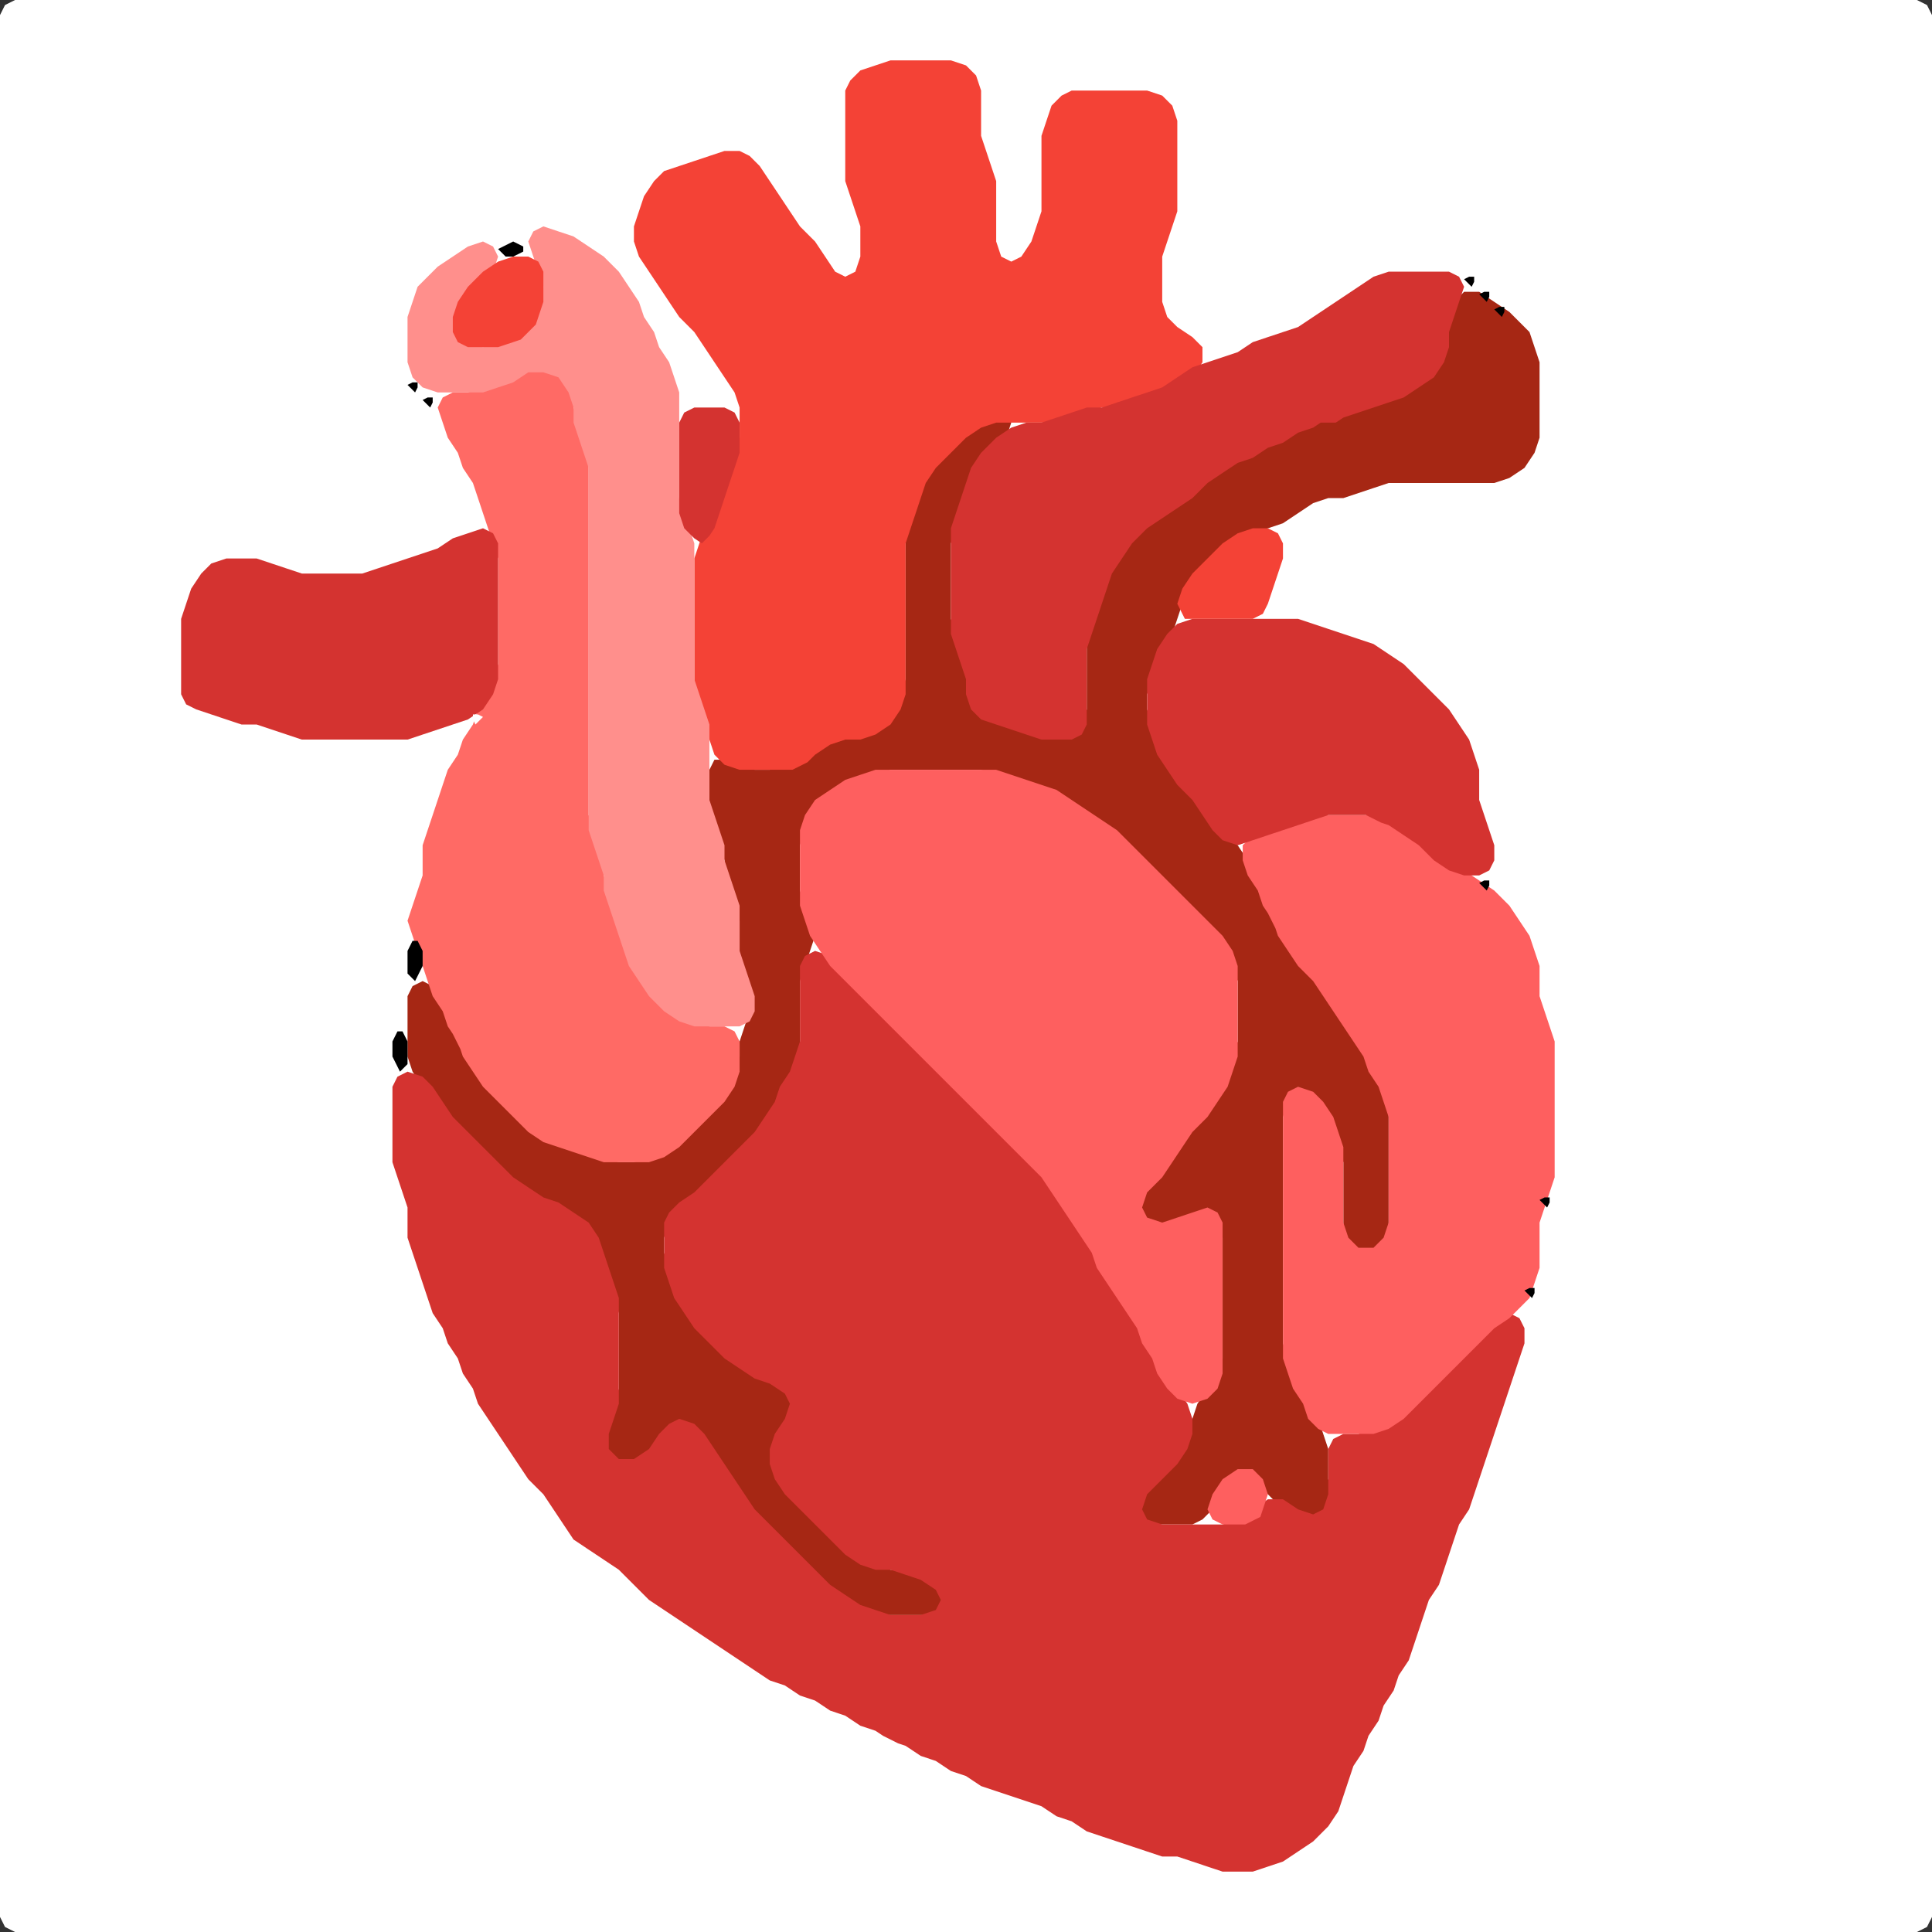 <?xml version="1.0" encoding="UTF-8" standalone="no"?>
<!DOCTYPE svg PUBLIC "-//W3C//DTD SVG 1.1//EN"
"http://www.w3.org/Graphics/SVG/1.1/DTD/svg11.dtd">
<svg width="128" height="128" xmlns="http://www.w3.org/2000/svg" version="1.1">
<rect width="100%" height="100%" fill="#333333" stroke="none"/>
<path d="M 26.5 128.0 L 27.0 128.0 L 28.0 128.0 L 29.0 128.0 L 30.0 128.0 L 31.0 128.0 L 32.0 128.0 L 33.0 128.0 L 34.0 128.0 L 35.0 128.0 L 36.0 128.0 L 37.0 128.0 L 38.0 128.0 L 39.0 128.0 L 40.0 128.0 L 41.0 128.0 L 42.0 128.0 L 43.0 128.0 L 44.0 128.0 L 45.0 128.0 L 46.0 128.0 L 47.0 128.0 L 48.0 128.0 L 49.0 128.0 L 50.0 128.0 L 51.0 128.0 L 52.0 128.0 L 53.0 128.0 L 54.0 128.0 L 55.0 128.0 L 56.0 128.0 L 57.0 128.0 L 58.0 128.0 L 59.0 128.0 L 60.0 128.0 L 61.0 128.0 L 62.0 128.0 L 63.0 128.0 L 64.0 128.0 L 65.0 128.0 L 66.0 128.0 L 67.0 128.0 L 68.0 128.0 L 69.0 128.0 L 70.0 128.0 L 71.0 128.0 L 72.0 128.0 L 73.0 128.0 L 74.0 128.0 L 75.0 128.0 L 76.0 128.0 L 77.0 128.0 L 78.0 128.0 L 79.0 128.0 L 80.0 128.0 L 81.0 128.0 L 82.0 128.0 L 83.0 128.0 L 84.0 128.0 L 85.0 128.0 L 86.0 128.0 L 87.0 128.0 L 88.0 128.0 L 89.0 128.0 L 90.0 128.0 L 91.0 128.0 L 92.0 128.0 L 93.0 128.0 L 94.0 128.0 L 95.0 128.0 L 96.0 128.0 L 97.0 128.0 L 98.0 128.0 L 99.0 128.0 L 100.0 128.0 L 101.0 128.0 L 102.0 128.0 L 103.0 128.0 L 104.0 128.0 L 105.0 128.0 L 106.0 128.0 L 107.0 128.0 L 108.0 128.0 L 109.0 128.0 L 110.0 128.0 L 111.0 128.0 L 112.0 128.0 L 113.0 128.0 L 114.0 128.0 L 115.0 128.0 L 116.0 128.0 L 117.0 128.0 L 118.0 128.0 L 119.0 128.0 L 120.0 128.0 L 121.0 128.0 L 122.0 128.0 L 123.0 128.0 L 124.0 128.0 L 125.0 128.0 L 126.0 128.0 L 127.0 128.0 L 127.667 127.667 L 128.0 127.0 L 128.0 126.0 L 128.0 125.0 L 128.0 124.0 L 128.0 123.0 L 128.0 122.0 L 128.0 121.0 L 128.0 120.0 L 128.0 119.0 L 128.0 118.0 L 128.0 117.0 L 128.0 116.0 L 128.0 115.0 L 128.0 114.0 L 128.0 113.0 L 128.0 112.0 L 128.0 111.0 L 128.0 110.0 L 128.0 109.0 L 128.0 108.0 L 128.0 107.0 L 128.0 106.0 L 128.0 105.0 L 128.0 104.0 L 128.0 103.0 L 128.0 102.0 L 128.0 101.0 L 128.0 100.0 L 128.0 99.0 L 128.0 98.0 L 128.0 97.0 L 128.0 96.0 L 128.0 95.0 L 128.0 94.0 L 128.0 93.0 L 128.0 92.0 L 128.0 91.0 L 128.0 90.0 L 128.0 89.0 L 128.0 88.0 L 128.0 87.0 L 128.0 86.0 L 128.0 85.0 L 128.0 84.0 L 128.0 83.0 L 128.0 82.0 L 128.0 81.0 L 128.0 80.0 L 128.0 79.0 L 128.0 78.0 L 128.0 77.0 L 128.0 76.0 L 128.0 75.0 L 128.0 74.0 L 128.0 73.0 L 128.0 72.0 L 128.0 71.0 L 128.0 70.0 L 128.0 69.0 L 128.0 68.0 L 128.0 67.0 L 128.0 66.0 L 128.0 65.0 L 128.0 64.0 L 128.0 63.0 L 128.0 62.0 L 128.0 61.0 L 128.0 60.0 L 128.0 59.0 L 128.0 58.0 L 128.0 57.0 L 128.0 56.0 L 128.0 55.0 L 128.0 54.0 L 128.0 53.0 L 128.0 52.0 L 128.0 51.0 L 128.0 50.0 L 128.0 49.0 L 128.0 48.0 L 128.0 47.0 L 128.0 46.0 L 128.0 45.0 L 128.0 44.0 L 128.0 43.0 L 128.0 42.0 L 128.0 41.0 L 128.0 40.0 L 128.0 39.0 L 128.0 38.0 L 128.0 37.0 L 128.0 36.0 L 128.0 35.0 L 128.0 34.0 L 128.0 33.0 L 128.0 32.0 L 128.0 31.0 L 128.0 30.0 L 128.0 29.0 L 128.0 28.0 L 128.0 27.0 L 128.0 26.0 L 128.0 25.0 L 128.0 24.0 L 128.0 23.0 L 128.0 22.0 L 128.0 21.0 L 128.0 20.0 L 128.0 19.0 L 128.0 18.0 L 128.0 17.0 L 128.0 16.0 L 128.0 15.0 L 128.0 14.0 L 128.0 13.0 L 128.0 12.0 L 128.0 11.0 L 128.0 10.0 L 128.0 9.0 L 128.0 8.0 L 128.0 7.0 L 128.0 6.0 L 128.0 5.0 L 128.0 4.0 L 128.0 3.0 L 128.0 2.0 L 128.0 1.0 L 127.667 0.333 L 127.0 0.0 L 126.0 0.0 L 125.0 0.0 L 124.0 0.0 L 123.0 0.0 L 122.0 0.0 L 121.0 0.0 L 120.0 0.0 L 119.0 0.0 L 118.0 0.0 L 117.0 0.0 L 116.0 0.0 L 115.0 0.0 L 114.0 0.0 L 113.0 0.0 L 112.0 0.0 L 111.0 0.0 L 110.0 0.0 L 109.0 0.0 L 108.0 0.0 L 107.0 0.0 L 106.0 0.0 L 105.0 0.0 L 104.0 0.0 L 103.0 0.0 L 102.0 0.0 L 101.0 0.0 L 100.0 0.0 L 99.0 0.0 L 98.0 0.0 L 97.0 0.0 L 96.0 0.0 L 95.0 0.0 L 94.0 0.0 L 93.0 0.0 L 92.0 0.0 L 91.0 0.0 L 90.0 0.0 L 89.0 0.0 L 88.0 0.0 L 87.0 0.0 L 86.0 0.0 L 85.0 0.0 L 84.0 0.0 L 83.0 0.0 L 82.0 0.0 L 81.0 0.0 L 80.0 0.0 L 79.0 0.0 L 78.0 0.0 L 77.0 0.0 L 76.0 0.0 L 75.0 0.0 L 74.0 0.0 L 73.0 0.0 L 72.0 0.0 L 71.0 0.0 L 70.0 0.0 L 69.0 0.0 L 68.0 0.0 L 67.0 0.0 L 66.0 0.0 L 65.0 0.0 L 64.0 0.0 L 63.0 0.0 L 62.0 0.0 L 61.0 0.0 L 60.0 0.0 L 59.0 0.0 L 58.0 0.0 L 57.0 0.0 L 56.0 0.0 L 55.0 0.0 L 54.0 0.0 L 53.0 0.0 L 52.0 0.0 L 51.0 0.0 L 50.0 0.0 L 49.0 0.0 L 48.0 0.0 L 47.0 0.0 L 46.0 0.0 L 45.0 0.0 L 44.0 0.0 L 43.0 0.0 L 42.0 0.0 L 41.0 0.0 L 40.0 0.0 L 39.0 0.0 L 38.0 0.0 L 37.0 0.0 L 36.0 0.0 L 35.0 0.0 L 34.0 0.0 L 33.0 0.0 L 32.0 0.0 L 31.0 0.0 L 30.0 0.0 L 29.0 0.0 L 28.0 0.0 L 27.0 0.0 L 26.0 0.0 L 25.0 0.0 L 24.0 0.0 L 23.0 0.0 L 22.0 0.0 L 21.0 0.0 L 20.0 0.0 L 19.0 0.0 L 18.0 0.0 L 17.0 0.0 L 16.0 0.0 L 15.0 0.0 L 14.0 0.0 L 13.0 0.0 L 12.0 0.0 L 11.0 0.0 L 10.0 0.0 L 9.0 0.0 L 8.0 0.0 L 7.0 0.0 L 6.0 0.0 L 5.0 0.0 L 4.0 0.0 L 3.0 0.0 L 2.0 0.0 L 1.0 0.0 L 0.333 0.333 L 0.0 1.0 L 0.0 2.0 L 0.0 3.0 L 0.0 4.0 L 0.0 5.0 L 0.0 6.0 L 0.0 7.0 L 0.0 8.0 L 0.0 9.0 L 0.0 10.0 L 0.0 11.0 L 0.0 12.0 L 0.0 13.0 L 0.0 14.0 L 0.0 15.0 L 0.0 16.0 L 0.0 17.0 L 0.0 18.0 L 0.0 19.0 L 0.0 20.0 L 0.0 21.0 L 0.0 22.0 L 0.0 23.0 L 0.0 24.0 L 0.0 25.0 L 0.0 26.0 L 0.0 27.0 L 0.0 28.0 L 0.0 29.0 L 0.0 30.0 L 0.0 31.0 L 0.0 32.0 L 0.0 33.0 L 0.0 34.0 L 0.0 35.0 L 0.0 36.0 L 0.0 37.0 L 0.0 38.0 L 0.0 39.0 L 0.0 40.0 L 0.0 41.0 L 0.0 42.0 L 0.0 43.0 L 0.0 44.0 L 0.0 45.0 L 0.0 46.0 L 0.0 47.0 L 0.0 48.0 L 0.0 49.0 L 0.0 50.0 L 0.0 51.0 L 0.0 52.0 L 0.0 53.0 L 0.0 54.0 L 0.0 55.0 L 0.0 56.0 L 0.0 57.0 L 0.0 58.0 L 0.0 59.0 L 0.0 60.0 L 0.0 61.0 L 0.0 62.0 L 0.0 63.0 L 0.0 64.0 L 0.0 65.0 L 0.0 66.0 L 0.0 67.0 L 0.0 68.0 L 0.0 69.0 L 0.0 70.0 L 0.0 71.0 L 0.0 72.0 L 0.0 73.0 L 0.0 74.0 L 0.0 75.0 L 0.0 76.0 L 0.0 77.0 L 0.0 78.0 L 0.0 79.0 L 0.0 80.0 L 0.0 81.0 L 0.0 82.0 L 0.0 83.0 L 0.0 84.0 L 0.0 85.0 L 0.0 86.0 L 0.0 87.0 L 0.0 88.0 L 0.0 89.0 L 0.0 90.0 L 0.0 91.0 L 0.0 92.0 L 0.0 93.0 L 0.0 94.0 L 0.0 95.0 L 0.0 96.0 L 0.0 97.0 L 0.0 98.0 L 0.0 99.0 L 0.0 100.0 L 0.0 101.0 L 0.0 102.0 L 0.0 103.0 L 0.0 104.0 L 0.0 105.0 L 0.0 106.0 L 0.0 107.0 L 0.0 108.0 L 0.0 109.0 L 0.0 110.0 L 0.0 111.0 L 0.0 112.0 L 0.0 113.0 L 0.0 114.0 L 0.0 115.0 L 0.0 116.0 L 0.0 117.0 L 0.0 118.0 L 0.0 119.0 L 0.0 120.0 L 0.0 121.0 L 0.0 122.0 L 0.0 123.0 L 0.0 124.0 L 0.0 125.0 L 0.0 126.0 L 0.0 127.0 L 0.333 127.667 L 1.0 128.0 L 2.0 128.0 L 3.0 128.0 L 4.0 128.0 L 5.0 128.0 L 6.0 128.0 L 7.0 128.0 L 8.0 128.0 L 9.0 128.0 L 10.0 128.0 L 11.0 128.0 L 12.0 128.0 L 13.0 128.0 L 14.0 128.0 L 15.0 128.0 L 16.0 128.0 L 17.0 128.0 L 18.0 128.0 L 19.0 128.0 L 20.0 128.0 L 21.0 128.0 L 22.0 128.0 L 23.0 128.0 L 24.0 128.0 L 25.0 128.0 L 25.5 128.0 Z" stroke="none" fill="rgb(255,255,255)" />
<path d="M 97.5 32.0 L 98.0 32.0 L 99.0 32.0 L 100.0 31.667 L 101.0 31.0 L 101.667 30.0 L 102.0 29.0 L 102.0 28.0 L 102.0 27.0 L 102.0 26.0 L 102.0 25.0 L 102.0 24.0 L 101.667 23.0 L 101.333 22.0 L 100.667 21.333 L 100.0 20.667 L 99.0 20.0 L 98.0 19.333 L 97.0 19.333 L 96.333 20.0 L 96.0 21.0 L 96.0 22.0 L 95.667 23.0 L 95.0 24.0 L 94.0 25.0 L 93.0 25.667 L 92.0 26.333 L 91.0 26.667 L 90.0 27.0 L 89.0 27.333 L 88.0 27.667 L 87.0 28.0 L 86.0 28.333 L 85.0 28.667 L 84.0 29.333 L 83.0 29.667 L 82.0 30.333 L 81.0 30.667 L 80.0 31.333 L 79.0 32.0 L 78.0 33.0 L 77.0 33.667 L 76.0 34.333 L 75.0 35.0 L 74.333 36.0 L 73.667 37.0 L 73.333 38.0 L 73.0 39.0 L 72.667 40.0 L 72.333 41.0 L 72.0 42.0 L 72.0 43.0 L 72.0 44.0 L 72.0 45.0 L 72.0 46.0 L 72.0 47.0 L 71.667 48.0 L 71.0 48.667 L 70.0 49.0 L 69.0 48.667 L 68.0 48.333 L 67.0 48.0 L 66.0 47.667 L 65.0 47.0 L 64.333 46.0 L 64.0 45.0 L 64.0 44.0 L 63.667 43.0 L 63.333 42.0 L 63.0 41.0 L 63.0 40.0 L 63.0 39.0 L 63.0 38.0 L 63.0 37.0 L 63.0 36.0 L 63.333 35.0 L 63.667 34.0 L 64.0 33.0 L 64.333 32.0 L 65.0 31.0 L 66.0 30.0 L 66.667 29.0 L 67.0 28.0 L 66.667 27.333 L 66.0 27.333 L 65.0 27.667 L 64.0 28.333 L 63.0 29.0 L 62.0 30.0 L 61.333 31.0 L 61.0 32.0 L 60.667 33.0 L 60.333 34.0 L 60.0 35.0 L 60.0 36.0 L 60.0 37.0 L 60.0 38.0 L 60.0 39.0 L 60.0 40.0 L 60.0 41.0 L 60.0 42.0 L 60.0 43.0 L 60.0 44.0 L 60.0 45.0 L 59.667 46.0 L 59.0 47.0 L 58.0 48.0 L 57.0 48.667 L 56.0 49.0 L 55.0 49.0 L 54.0 49.333 L 53.0 50.0 L 52.0 50.667 L 51.0 51.0 L 50.0 51.0 L 49.0 50.667 L 48.0 50.333 L 47.333 50.333 L 47.0 51.0 L 47.0 52.0 L 47.0 53.0 L 47.0 54.0 L 47.333 55.0 L 47.667 56.0 L 48.0 57.0 L 48.0 58.0 L 48.333 59.0 L 48.667 60.0 L 49.0 61.0 L 49.0 62.0 L 49.0 63.0 L 49.0 64.0 L 49.333 65.0 L 49.667 66.0 L 49.667 67.0 L 49.333 68.0 L 49.0 69.0 L 49.0 70.0 L 48.667 71.0 L 48.0 72.0 L 47.0 73.0 L 46.0 74.0 L 45.0 75.0 L 44.0 76.0 L 43.0 76.667 L 42.0 77.0 L 41.0 77.0 L 40.0 76.667 L 39.0 76.333 L 38.0 76.0 L 37.0 75.667 L 36.0 75.0 L 35.0 74.0 L 34.0 73.0 L 33.0 72.0 L 32.0 71.0 L 31.333 70.0 L 30.667 69.0 L 30.333 68.0 L 29.667 67.0 L 29.333 66.0 L 28.667 65.333 L 28.0 65.0 L 27.333 65.333 L 27.0 66.0 L 27.0 67.0 L 27.0 68.0 L 27.0 69.0 L 27.0 70.0 L 27.333 71.0 L 28.0 72.0 L 28.667 73.0 L 29.333 74.0 L 30.0 75.0 L 31.0 76.0 L 32.0 77.0 L 33.0 78.0 L 34.0 78.667 L 35.0 79.333 L 36.0 79.667 L 37.0 80.333 L 38.0 81.0 L 39.0 82.0 L 39.667 83.0 L 40.0 84.0 L 40.333 85.0 L 40.667 86.0 L 41.0 87.0 L 41.0 88.0 L 41.0 89.0 L 41.0 90.0 L 41.0 91.0 L 41.0 92.0 L 40.667 93.0 L 40.333 94.0 L 40.0 95.0 L 40.0 96.0 L 40.333 96.667 L 41.0 97.0 L 42.0 97.0 L 43.0 96.667 L 43.667 96.0 L 44.333 95.0 L 45.0 94.667 L 46.0 95.0 L 46.667 96.0 L 47.333 97.0 L 48.0 98.0 L 48.667 99.0 L 49.333 100.0 L 50.0 101.0 L 51.0 102.0 L 52.0 103.0 L 53.0 104.0 L 54.0 105.0 L 55.0 105.667 L 56.0 106.333 L 57.0 106.667 L 58.0 107.0 L 59.0 107.0 L 60.0 107.0 L 61.0 107.0 L 62.0 107.0 L 62.667 106.667 L 63.0 106.0 L 62.667 105.333 L 62.0 104.667 L 61.0 104.333 L 60.0 104.0 L 59.0 104.0 L 58.0 103.667 L 57.0 103.0 L 56.0 102.0 L 55.0 101.0 L 54.0 100.0 L 53.0 99.0 L 52.0 98.0 L 51.333 97.0 L 51.333 96.0 L 52.0 95.0 L 52.667 94.0 L 53.0 93.0 L 52.667 92.333 L 52.0 91.667 L 51.0 91.333 L 50.0 90.667 L 49.0 90.0 L 48.0 89.0 L 47.0 88.0 L 46.0 87.0 L 45.333 86.0 L 44.667 85.0 L 44.333 84.0 L 44.0 83.0 L 44.0 82.0 L 44.333 81.0 L 45.0 80.333 L 46.0 79.667 L 47.0 79.0 L 48.0 78.0 L 49.0 77.0 L 50.0 76.0 L 50.667 75.0 L 51.333 74.0 L 51.667 73.0 L 52.333 72.0 L 52.667 71.0 L 53.0 70.0 L 53.0 69.0 L 53.0 68.0 L 53.0 67.0 L 53.0 66.0 L 53.0 65.0 L 53.333 64.0 L 53.667 63.0 L 54.0 62.0 L 53.667 61.0 L 53.333 60.0 L 53.0 59.0 L 53.0 58.0 L 53.0 57.0 L 53.0 56.0 L 53.333 55.0 L 54.0 54.0 L 55.0 53.0 L 56.0 52.333 L 57.0 51.667 L 58.0 51.333 L 59.0 51.0 L 60.0 51.0 L 61.0 51.0 L 62.0 51.0 L 63.0 51.0 L 64.0 51.0 L 65.0 51.0 L 66.0 51.333 L 67.0 51.667 L 68.0 52.0 L 69.0 52.333 L 70.0 53.0 L 71.0 53.667 L 72.0 54.333 L 73.0 55.0 L 74.0 56.0 L 75.0 57.0 L 76.0 58.0 L 77.0 59.0 L 78.0 60.0 L 79.0 61.0 L 80.0 62.0 L 81.0 63.0 L 81.667 64.0 L 82.0 65.0 L 82.0 66.0 L 82.0 67.0 L 82.0 68.0 L 82.0 69.0 L 81.667 70.0 L 81.333 71.0 L 80.667 72.0 L 80.0 73.0 L 79.0 74.0 L 78.333 75.0 L 77.667 76.0 L 77.0 77.0 L 76.0 78.0 L 75.333 79.0 L 75.0 80.0 L 75.333 80.667 L 76.0 81.0 L 77.0 81.0 L 78.0 81.0 L 79.0 80.667 L 80.0 80.667 L 80.667 81.0 L 81.0 82.0 L 81.0 83.0 L 81.0 84.0 L 81.0 85.0 L 81.0 86.0 L 81.0 87.0 L 81.0 88.0 L 81.0 89.0 L 81.0 90.0 L 80.667 91.0 L 80.0 92.0 L 79.333 93.0 L 79.0 94.0 L 78.667 95.0 L 78.0 96.0 L 77.0 97.0 L 76.0 98.0 L 75.333 99.0 L 75.0 100.0 L 75.333 100.667 L 76.0 101.0 L 77.0 101.0 L 78.0 101.0 L 79.0 101.0 L 79.667 100.667 L 80.333 100.0 L 81.0 99.0 L 82.0 98.333 L 83.0 98.333 L 84.0 99.0 L 85.0 100.0 L 86.0 101.0 L 87.0 101.667 L 88.0 102.0 L 88.667 101.667 L 89.0 101.0 L 88.667 100.0 L 88.333 99.0 L 88.0 98.0 L 88.0 97.0 L 88.0 96.0 L 87.667 95.0 L 87.333 94.0 L 86.667 93.0 L 86.333 92.0 L 85.667 91.0 L 85.333 90.0 L 85.0 89.0 L 85.0 88.0 L 85.0 87.0 L 85.0 86.0 L 85.0 85.0 L 85.0 84.0 L 85.0 83.0 L 85.0 82.0 L 85.0 81.0 L 85.0 80.0 L 85.0 79.0 L 85.0 78.0 L 85.0 77.0 L 85.0 76.0 L 85.0 75.0 L 85.0 74.0 L 85.333 73.0 L 86.0 72.667 L 87.0 73.0 L 87.667 74.0 L 88.333 75.0 L 88.667 76.0 L 89.0 77.0 L 89.0 78.0 L 89.0 79.0 L 89.0 80.0 L 89.0 81.0 L 89.0 82.0 L 89.333 83.0 L 90.0 83.667 L 91.0 83.667 L 91.667 83.0 L 92.0 82.0 L 92.0 81.0 L 92.0 80.0 L 92.0 79.0 L 92.0 78.0 L 92.0 77.0 L 92.0 76.0 L 92.0 75.0 L 92.0 74.0 L 92.0 73.0 L 91.667 72.0 L 91.333 71.0 L 90.667 70.0 L 90.333 69.0 L 89.667 68.0 L 89.0 67.0 L 88.333 66.0 L 87.667 65.0 L 87.0 64.0 L 86.0 63.0 L 85.333 62.0 L 84.667 61.0 L 84.333 60.0 L 83.667 59.0 L 83.333 58.0 L 82.667 57.0 L 82.0 56.0 L 81.0 55.0 L 80.333 54.0 L 79.667 53.0 L 79.0 52.0 L 78.0 51.0 L 77.333 50.0 L 76.667 49.0 L 76.333 48.0 L 76.0 47.0 L 76.0 46.0 L 76.333 45.0 L 76.667 44.0 L 77.333 43.0 L 77.667 42.0 L 78.0 41.0 L 78.333 40.0 L 79.0 39.0 L 80.0 38.0 L 81.0 37.0 L 82.0 36.0 L 83.0 35.333 L 84.0 35.0 L 85.0 34.667 L 86.0 34.0 L 87.0 33.333 L 88.0 33.0 L 89.0 33.0 L 90.0 32.667 L 91.0 32.333 L 92.0 32.0 L 93.0 32.0 L 94.0 32.0 L 95.0 32.0 L 96.0 32.0 L 96.5 32.0 Z" stroke="none" fill="rgb(166,39,20)" />
<path d="M 59.5 115.5 L 60.0 115.667 L 61.0 116.333 L 62.0 116.667 L 63.0 117.333 L 64.0 117.667 L 65.0 118.333 L 66.0 118.667 L 67.0 119.0 L 68.0 119.333 L 69.0 119.667 L 70.0 120.333 L 71.0 120.667 L 72.0 121.333 L 73.0 121.667 L 74.0 122.0 L 75.0 122.333 L 76.0 122.667 L 77.0 123.0 L 78.0 123.0 L 79.0 123.333 L 80.0 123.667 L 81.0 124.0 L 82.0 124.0 L 83.0 124.0 L 84.0 123.667 L 85.0 123.333 L 86.0 122.667 L 87.0 122.0 L 88.0 121.0 L 88.667 120.0 L 89.0 119.0 L 89.333 118.0 L 89.667 117.0 L 90.333 116.0 L 90.667 115.0 L 91.333 114.0 L 91.667 113.0 L 92.333 112.0 L 92.667 111.0 L 93.333 110.0 L 93.667 109.0 L 94.0 108.0 L 94.333 107.0 L 94.667 106.0 L 95.333 105.0 L 95.667 104.0 L 96.0 103.0 L 96.333 102.0 L 96.667 101.0 L 97.333 100.0 L 97.667 99.0 L 98.0 98.0 L 98.333 97.0 L 98.667 96.0 L 99.0 95.0 L 99.333 94.0 L 99.667 93.0 L 100.0 92.0 L 100.333 91.0 L 100.667 90.0 L 101.0 89.0 L 101.0 88.0 L 100.667 87.333 L 100.0 87.0 L 99.0 87.333 L 98.0 88.0 L 97.0 89.0 L 96.0 90.0 L 95.0 91.0 L 94.0 92.0 L 93.0 93.0 L 92.0 94.0 L 91.0 94.667 L 90.0 95.0 L 89.0 95.0 L 88.333 95.333 L 88.0 96.0 L 88.0 97.0 L 88.0 98.0 L 88.0 99.0 L 87.667 100.0 L 87.0 100.333 L 86.0 100.0 L 85.0 99.333 L 84.0 99.333 L 83.0 100.0 L 82.0 100.667 L 81.0 101.0 L 80.0 101.0 L 79.0 101.0 L 78.0 101.0 L 77.0 101.0 L 76.0 100.667 L 75.667 100.0 L 76.0 99.0 L 77.0 98.0 L 78.0 97.0 L 78.667 96.0 L 79.0 95.0 L 79.0 94.0 L 78.667 93.0 L 78.0 92.0 L 77.333 91.0 L 76.667 90.0 L 76.333 89.0 L 75.667 88.0 L 75.333 87.0 L 74.667 86.0 L 74.0 85.0 L 73.333 84.0 L 72.667 83.0 L 72.333 82.0 L 71.667 81.0 L 71.0 80.0 L 70.333 79.0 L 69.667 78.0 L 69.0 77.0 L 68.0 76.0 L 67.0 75.0 L 66.0 74.0 L 65.0 73.0 L 64.0 72.0 L 63.0 71.0 L 62.0 70.0 L 61.0 69.0 L 60.0 68.0 L 59.0 67.0 L 58.0 66.0 L 57.0 65.0 L 56.0 64.0 L 55.0 63.333 L 54.0 63.0 L 53.333 63.333 L 53.0 64.0 L 53.0 65.0 L 53.0 66.0 L 53.0 67.0 L 53.0 68.0 L 53.0 69.0 L 52.667 70.0 L 52.333 71.0 L 51.667 72.0 L 51.333 73.0 L 50.667 74.0 L 50.0 75.0 L 49.0 76.0 L 48.0 77.0 L 47.0 78.0 L 46.0 79.0 L 45.0 79.667 L 44.333 80.333 L 44.0 81.0 L 44.0 82.0 L 44.0 83.0 L 44.0 84.0 L 44.333 85.0 L 44.667 86.0 L 45.333 87.0 L 46.0 88.0 L 47.0 89.0 L 48.0 90.0 L 49.0 90.667 L 50.0 91.333 L 51.0 91.667 L 52.0 92.333 L 52.333 93.0 L 52.0 94.0 L 51.333 95.0 L 51.0 96.0 L 51.0 97.0 L 51.333 98.0 L 52.0 99.0 L 53.0 100.0 L 54.0 101.0 L 55.0 102.0 L 56.0 103.0 L 57.0 103.667 L 58.0 104.0 L 59.0 104.0 L 60.0 104.333 L 61.0 104.667 L 62.0 105.333 L 62.333 106.0 L 62.0 106.667 L 61.0 107.0 L 60.0 107.0 L 59.0 107.0 L 58.0 106.667 L 57.0 106.333 L 56.0 105.667 L 55.0 105.0 L 54.0 104.0 L 53.0 103.0 L 52.0 102.0 L 51.0 101.0 L 50.0 100.0 L 49.333 99.0 L 48.667 98.0 L 48.0 97.0 L 47.333 96.0 L 46.667 95.0 L 46.0 94.333 L 45.0 94.0 L 44.333 94.333 L 43.667 95.0 L 43.0 96.0 L 42.0 96.667 L 41.0 96.667 L 40.333 96.0 L 40.333 95.0 L 40.667 94.0 L 41.0 93.0 L 41.0 92.0 L 41.0 91.0 L 41.0 90.0 L 41.0 89.0 L 41.0 88.0 L 41.0 87.0 L 41.0 86.0 L 40.667 85.0 L 40.333 84.0 L 40.0 83.0 L 39.667 82.0 L 39.0 81.0 L 38.0 80.333 L 37.0 79.667 L 36.0 79.333 L 35.0 78.667 L 34.0 78.0 L 33.0 77.0 L 32.0 76.0 L 31.0 75.0 L 30.0 74.0 L 29.333 73.0 L 28.667 72.0 L 28.0 71.333 L 27.0 71.0 L 26.333 71.333 L 26.0 72.0 L 26.0 73.0 L 26.0 74.0 L 26.0 75.0 L 26.0 76.0 L 26.0 77.0 L 26.333 78.0 L 26.667 79.0 L 27.0 80.0 L 27.0 81.0 L 27.0 82.0 L 27.333 83.0 L 27.667 84.0 L 28.0 85.0 L 28.333 86.0 L 28.667 87.0 L 29.333 88.0 L 29.667 89.0 L 30.333 90.0 L 30.667 91.0 L 31.333 92.0 L 31.667 93.0 L 32.333 94.0 L 33.0 95.0 L 33.667 96.0 L 34.333 97.0 L 35.0 98.0 L 36.0 99.0 L 36.667 100.0 L 37.333 101.0 L 38.0 102.0 L 39.0 102.667 L 40.0 103.333 L 41.0 104.0 L 42.0 105.0 L 43.0 106.0 L 44.0 106.667 L 45.0 107.333 L 46.0 108.0 L 47.0 108.667 L 48.0 109.333 L 49.0 110.0 L 50.0 110.667 L 51.0 111.333 L 52.0 111.667 L 53.0 112.333 L 54.0 112.667 L 55.0 113.333 L 56.0 113.667 L 57.0 114.333 L 58.0 114.667 L 58.5 115.0 Z" stroke="none" fill="rgb(212,51,48)" />
<path d="M 53.5 50.5 L 54.0 50.0 L 55.0 49.333 L 56.0 49.0 L 57.0 49.0 L 58.0 48.667 L 59.0 48.0 L 59.667 47.0 L 60.0 46.0 L 60.0 45.0 L 60.0 44.0 L 60.0 43.0 L 60.0 42.0 L 60.0 41.0 L 60.0 40.0 L 60.0 39.0 L 60.0 38.0 L 60.0 37.0 L 60.0 36.0 L 60.333 35.0 L 60.667 34.0 L 61.0 33.0 L 61.333 32.0 L 62.0 31.0 L 63.0 30.0 L 64.0 29.0 L 65.0 28.333 L 66.0 28.0 L 67.0 28.0 L 68.0 28.0 L 69.0 28.0 L 70.0 28.0 L 71.0 27.667 L 72.0 27.333 L 73.0 27.0 L 74.0 27.0 L 75.0 26.667 L 76.0 26.333 L 77.0 26.0 L 78.0 25.667 L 79.0 25.0 L 79.667 24.0 L 79.667 23.0 L 79.0 22.333 L 78.0 21.667 L 77.333 21.0 L 77.0 20.0 L 77.0 19.0 L 77.0 18.0 L 77.0 17.0 L 77.333 16.0 L 77.667 15.0 L 78.0 14.0 L 78.0 13.0 L 78.0 12.0 L 78.0 11.0 L 78.0 10.0 L 78.0 9.0 L 78.0 8.0 L 77.667 7.0 L 77.0 6.333 L 76.0 6.0 L 75.0 6.0 L 74.0 6.0 L 73.0 6.0 L 72.0 6.0 L 71.0 6.0 L 70.333 6.333 L 69.667 7.0 L 69.333 8.0 L 69.0 9.0 L 69.0 10.0 L 69.0 11.0 L 69.0 12.0 L 69.0 13.0 L 69.0 14.0 L 68.667 15.0 L 68.333 16.0 L 67.667 17.0 L 67.0 17.333 L 66.333 17.0 L 66.0 16.0 L 66.0 15.0 L 66.0 14.0 L 66.0 13.0 L 66.0 12.0 L 65.667 11.0 L 65.333 10.0 L 65.0 9.0 L 65.0 8.0 L 65.0 7.0 L 65.0 6.0 L 64.667 5.0 L 64.0 4.333 L 63.0 4.0 L 62.0 4.0 L 61.0 4.0 L 60.0 4.0 L 59.0 4.0 L 58.0 4.333 L 57.0 4.667 L 56.333 5.333 L 56.0 6.0 L 56.0 7.0 L 56.0 8.0 L 56.0 9.0 L 56.0 10.0 L 56.0 11.0 L 56.0 12.0 L 56.333 13.0 L 56.667 14.0 L 57.0 15.0 L 57.0 16.0 L 57.0 17.0 L 56.667 18.0 L 56.0 18.333 L 55.333 18.0 L 54.667 17.0 L 54.0 16.0 L 53.0 15.0 L 52.333 14.0 L 51.667 13.0 L 51.0 12.0 L 50.333 11.0 L 49.667 10.333 L 49.0 10.0 L 48.0 10.0 L 47.0 10.333 L 46.0 10.667 L 45.0 11.0 L 44.0 11.333 L 43.333 12.0 L 42.667 13.0 L 42.333 14.0 L 42.0 15.0 L 42.0 16.0 L 42.333 17.0 L 43.0 18.0 L 43.667 19.0 L 44.333 20.0 L 45.0 21.0 L 46.0 22.0 L 46.667 23.0 L 47.333 24.0 L 48.0 25.0 L 48.667 26.0 L 49.0 27.0 L 49.0 28.0 L 49.0 29.0 L 48.667 30.0 L 48.333 31.0 L 48.0 32.0 L 47.667 33.0 L 47.333 34.0 L 46.667 35.0 L 46.333 36.0 L 46.0 37.0 L 46.0 38.0 L 46.0 39.0 L 46.0 40.0 L 46.0 41.0 L 46.0 42.0 L 46.0 43.0 L 46.0 44.0 L 46.0 45.0 L 46.0 46.0 L 46.333 47.0 L 46.667 48.0 L 47.0 49.0 L 47.333 50.0 L 48.0 50.667 L 49.0 51.0 L 50.0 51.0 L 51.0 51.0 L 52.0 51.0 L 52.5 51.0 Z" stroke="none" fill="rgb(244,66,54)" />
<path d="M 57.5 66.5 L 58.0 67.0 L 59.0 68.0 L 60.0 69.0 L 61.0 70.0 L 62.0 71.0 L 63.0 72.0 L 64.0 73.0 L 65.0 74.0 L 66.0 75.0 L 67.0 76.0 L 68.0 77.0 L 69.0 78.0 L 69.667 79.0 L 70.333 80.0 L 71.0 81.0 L 71.667 82.0 L 72.333 83.0 L 72.667 84.0 L 73.333 85.0 L 74.0 86.0 L 74.667 87.0 L 75.333 88.0 L 75.667 89.0 L 76.333 90.0 L 76.667 91.0 L 77.333 92.0 L 78.0 92.667 L 79.0 93.0 L 80.0 92.667 L 80.667 92.0 L 81.0 91.0 L 81.0 90.0 L 81.0 89.0 L 81.0 88.0 L 81.0 87.0 L 81.0 86.0 L 81.0 85.0 L 81.0 84.0 L 81.0 83.0 L 81.0 82.0 L 81.0 81.0 L 80.667 80.333 L 80.0 80.0 L 79.0 80.333 L 78.0 80.667 L 77.0 81.0 L 76.0 80.667 L 75.667 80.0 L 76.0 79.0 L 77.0 78.0 L 77.667 77.0 L 78.333 76.0 L 79.0 75.0 L 80.0 74.0 L 80.667 73.0 L 81.333 72.0 L 81.667 71.0 L 82.0 70.0 L 82.0 69.0 L 82.0 68.0 L 82.0 67.0 L 82.0 66.0 L 82.0 65.0 L 82.0 64.0 L 81.667 63.0 L 81.0 62.0 L 80.0 61.0 L 79.0 60.0 L 78.0 59.0 L 77.0 58.0 L 76.0 57.0 L 75.0 56.0 L 74.0 55.0 L 73.0 54.333 L 72.0 53.667 L 71.0 53.0 L 70.0 52.333 L 69.0 52.0 L 68.0 51.667 L 67.0 51.333 L 66.0 51.0 L 65.0 51.0 L 64.0 51.0 L 63.0 51.0 L 62.0 51.0 L 61.0 51.0 L 60.0 51.0 L 59.0 51.0 L 58.0 51.0 L 57.0 51.333 L 56.0 51.667 L 55.0 52.333 L 54.0 53.0 L 53.333 54.0 L 53.0 55.0 L 53.0 56.0 L 53.0 57.0 L 53.0 58.0 L 53.0 59.0 L 53.0 60.0 L 53.333 61.0 L 53.667 62.0 L 54.333 63.0 L 55.0 64.0 L 56.0 65.0 L 56.5 65.5 Z" stroke="none" fill="rgb(254,95,95)" />
<path d="M 84.5 61.5 L 84.667 62.0 L 85.333 63.0 L 86.0 64.0 L 87.0 65.0 L 87.667 66.0 L 88.333 67.0 L 89.0 68.0 L 89.667 69.0 L 90.333 70.0 L 90.667 71.0 L 91.333 72.0 L 91.667 73.0 L 92.0 74.0 L 92.0 75.0 L 92.0 76.0 L 92.0 77.0 L 92.0 78.0 L 92.0 79.0 L 92.0 80.0 L 92.0 81.0 L 91.667 82.0 L 91.0 82.667 L 90.0 82.667 L 89.333 82.0 L 89.0 81.0 L 89.0 80.0 L 89.0 79.0 L 89.0 78.0 L 89.0 77.0 L 89.0 76.0 L 88.667 75.0 L 88.333 74.0 L 87.667 73.0 L 87.0 72.333 L 86.0 72.0 L 85.333 72.333 L 85.0 73.0 L 85.0 74.0 L 85.0 75.0 L 85.0 76.0 L 85.0 77.0 L 85.0 78.0 L 85.0 79.0 L 85.0 80.0 L 85.0 81.0 L 85.0 82.0 L 85.0 83.0 L 85.0 84.0 L 85.0 85.0 L 85.0 86.0 L 85.0 87.0 L 85.0 88.0 L 85.0 89.0 L 85.0 90.0 L 85.333 91.0 L 85.667 92.0 L 86.333 93.0 L 86.667 94.0 L 87.333 94.667 L 88.0 95.0 L 89.0 95.0 L 90.0 95.0 L 91.0 95.0 L 92.0 94.667 L 93.0 94.0 L 94.0 93.0 L 95.0 92.0 L 96.0 91.0 L 97.0 90.0 L 98.0 89.0 L 99.0 88.0 L 100.0 87.333 L 100.667 86.667 L 101.333 86.0 L 101.667 85.0 L 102.0 84.0 L 102.0 83.0 L 102.0 82.0 L 102.0 81.0 L 102.333 80.0 L 102.667 79.0 L 103.0 78.0 L 103.0 77.0 L 103.0 76.0 L 103.0 75.0 L 103.0 74.0 L 103.0 73.0 L 103.0 72.0 L 103.0 71.0 L 103.0 70.0 L 103.0 69.0 L 102.667 68.0 L 102.333 67.0 L 102.0 66.0 L 102.0 65.0 L 102.0 64.0 L 101.667 63.0 L 101.333 62.0 L 100.667 61.0 L 100.0 60.0 L 99.0 59.0 L 98.0 58.333 L 97.0 57.667 L 96.0 57.0 L 95.0 56.0 L 94.0 55.333 L 93.0 54.667 L 92.0 54.333 L 91.0 54.0 L 90.0 54.0 L 89.0 54.0 L 88.0 54.0 L 87.0 54.0 L 86.0 54.333 L 85.0 54.667 L 84.0 55.0 L 83.0 55.333 L 82.333 56.0 L 82.333 57.0 L 82.667 58.0 L 83.333 59.0 L 83.667 60.0 L 84.0 60.5 Z" stroke="none" fill="rgb(254,95,95)" />
<path d="M 30.5 69.5 L 30.667 70.0 L 31.333 71.0 L 32.0 72.0 L 33.0 73.0 L 34.0 74.0 L 35.0 75.0 L 36.0 75.667 L 37.0 76.0 L 38.0 76.333 L 39.0 76.667 L 40.0 77.0 L 41.0 77.0 L 42.0 77.0 L 43.0 77.0 L 44.0 76.667 L 45.0 76.0 L 46.0 75.0 L 47.0 74.0 L 48.0 73.0 L 48.667 72.0 L 49.0 71.0 L 49.0 70.0 L 49.0 69.0 L 48.667 68.333 L 48.0 68.0 L 47.0 68.0 L 46.0 67.667 L 45.0 67.0 L 44.0 66.0 L 43.0 65.0 L 42.333 64.0 L 41.667 63.0 L 41.333 62.0 L 41.0 61.0 L 40.667 60.0 L 40.333 59.0 L 40.0 58.0 L 40.0 57.0 L 39.667 56.0 L 39.333 55.0 L 39.0 54.0 L 39.0 53.0 L 39.0 52.0 L 39.0 51.0 L 39.0 50.0 L 39.0 49.0 L 39.0 48.0 L 39.0 47.0 L 39.0 46.0 L 39.0 45.0 L 39.0 44.0 L 39.0 43.0 L 39.0 42.0 L 39.0 41.0 L 39.0 40.0 L 39.0 39.0 L 39.0 38.0 L 39.0 37.0 L 39.0 36.0 L 39.0 35.0 L 39.0 34.0 L 39.0 33.0 L 39.0 32.0 L 39.0 31.0 L 39.0 30.0 L 38.667 29.0 L 38.333 28.0 L 38.0 27.0 L 38.0 26.0 L 37.667 25.0 L 37.0 24.333 L 36.0 24.0 L 35.0 24.333 L 34.0 24.667 L 33.0 25.333 L 32.0 25.667 L 31.0 26.0 L 30.0 26.0 L 29.333 26.333 L 29.0 27.0 L 29.333 28.0 L 29.667 29.0 L 30.333 30.0 L 30.667 31.0 L 31.333 32.0 L 31.667 33.0 L 32.0 34.0 L 32.333 35.0 L 32.667 36.0 L 33.0 37.0 L 33.0 38.0 L 33.0 39.0 L 33.0 40.0 L 33.0 41.0 L 33.0 42.0 L 33.0 43.0 L 33.0 44.0 L 32.667 45.0 L 32.333 46.0 L 31.667 47.0 L 31.333 48.0 L 30.667 49.0 L 30.333 50.0 L 29.667 51.0 L 29.333 52.0 L 29.0 53.0 L 28.667 54.0 L 28.333 55.0 L 28.0 56.0 L 28.0 57.0 L 28.0 58.0 L 27.667 59.0 L 27.333 60.0 L 27.0 61.0 L 27.333 62.0 L 27.667 63.0 L 28.0 64.0 L 28.333 65.0 L 28.667 66.0 L 29.333 67.0 L 29.667 68.0 L 30.0 68.5 Z" stroke="none" fill="rgb(255,106,101)" />
<path d="M 30.5 26.0 L 31.0 26.0 L 32.0 26.0 L 33.0 25.667 L 34.0 25.333 L 35.0 24.667 L 36.0 24.667 L 37.0 25.0 L 37.667 26.0 L 38.0 27.0 L 38.0 28.0 L 38.333 29.0 L 38.667 30.0 L 39.0 31.0 L 39.0 32.0 L 39.0 33.0 L 39.0 34.0 L 39.0 35.0 L 39.0 36.0 L 39.0 37.0 L 39.0 38.0 L 39.0 39.0 L 39.0 40.0 L 39.0 41.0 L 39.0 42.0 L 39.0 43.0 L 39.0 44.0 L 39.0 45.0 L 39.0 46.0 L 39.0 47.0 L 39.0 48.0 L 39.0 49.0 L 39.0 50.0 L 39.0 51.0 L 39.0 52.0 L 39.0 53.0 L 39.0 54.0 L 39.0 55.0 L 39.333 56.0 L 39.667 57.0 L 40.0 58.0 L 40.0 59.0 L 40.333 60.0 L 40.667 61.0 L 41.0 62.0 L 41.333 63.0 L 41.667 64.0 L 42.333 65.0 L 43.0 66.0 L 44.0 67.0 L 45.0 67.667 L 46.0 68.0 L 47.0 68.0 L 48.0 68.0 L 49.0 68.0 L 49.667 67.667 L 50.0 67.0 L 50.0 66.0 L 49.667 65.0 L 49.333 64.0 L 49.0 63.0 L 49.0 62.0 L 49.0 61.0 L 49.0 60.0 L 48.667 59.0 L 48.333 58.0 L 48.0 57.0 L 48.0 56.0 L 47.667 55.0 L 47.333 54.0 L 47.0 53.0 L 47.0 52.0 L 47.0 51.0 L 47.0 50.0 L 47.0 49.0 L 47.0 48.0 L 46.667 47.0 L 46.333 46.0 L 46.0 45.0 L 46.0 44.0 L 46.0 43.0 L 46.0 42.0 L 46.0 41.0 L 46.0 40.0 L 46.0 39.0 L 46.0 38.0 L 46.0 37.0 L 46.0 36.0 L 45.667 35.0 L 45.333 34.0 L 45.0 33.0 L 45.0 32.0 L 45.0 31.0 L 45.0 30.0 L 45.0 29.0 L 45.0 28.0 L 45.0 27.0 L 45.0 26.0 L 44.667 25.0 L 44.333 24.0 L 43.667 23.0 L 43.333 22.0 L 42.667 21.0 L 42.333 20.0 L 41.667 19.0 L 41.0 18.0 L 40.0 17.0 L 39.0 16.333 L 38.0 15.667 L 37.0 15.333 L 36.0 15.0 L 35.333 15.333 L 35.0 16.0 L 35.333 17.0 L 35.667 18.0 L 36.0 19.0 L 35.667 20.0 L 35.0 21.0 L 34.0 22.0 L 33.0 22.667 L 32.0 23.0 L 31.0 22.667 L 30.333 22.0 L 30.333 21.0 L 31.0 20.0 L 32.0 19.0 L 32.667 18.0 L 33.0 17.0 L 32.667 16.333 L 32.0 16.0 L 31.0 16.333 L 30.0 17.0 L 29.0 17.667 L 28.333 18.333 L 27.667 19.0 L 27.333 20.0 L 27.0 21.0 L 27.0 22.0 L 27.0 23.0 L 27.0 24.0 L 27.333 25.0 L 28.0 25.667 L 29.0 26.0 L 29.5 26.0 Z" stroke="none" fill="rgb(255,143,140)" />
<path d="M 88.5 28.0 L 89.0 27.667 L 90.0 27.333 L 91.0 27.0 L 92.0 26.667 L 93.0 26.333 L 94.0 25.667 L 95.0 25.0 L 95.667 24.0 L 96.0 23.0 L 96.0 22.0 L 96.333 21.0 L 96.667 20.0 L 97.0 19.0 L 96.667 18.333 L 96.0 18.0 L 95.0 18.0 L 94.0 18.0 L 93.0 18.0 L 92.0 18.0 L 91.0 18.333 L 90.0 19.0 L 89.0 19.667 L 88.0 20.333 L 87.0 21.0 L 86.0 21.667 L 85.0 22.0 L 84.0 22.333 L 83.0 22.667 L 82.0 23.333 L 81.0 23.667 L 80.0 24.0 L 79.0 24.333 L 78.0 25.0 L 77.0 25.667 L 76.0 26.0 L 75.0 26.333 L 74.0 26.667 L 73.0 27.0 L 72.0 27.0 L 71.0 27.333 L 70.0 27.667 L 69.0 28.0 L 68.0 28.0 L 67.0 28.333 L 66.0 29.0 L 65.0 30.0 L 64.333 31.0 L 64.0 32.0 L 63.667 33.0 L 63.333 34.0 L 63.0 35.0 L 63.0 36.0 L 63.0 37.0 L 63.0 38.0 L 63.0 39.0 L 63.0 40.0 L 63.0 41.0 L 63.0 42.0 L 63.333 43.0 L 63.667 44.0 L 64.0 45.0 L 64.0 46.0 L 64.333 47.0 L 65.0 47.667 L 66.0 48.0 L 67.0 48.333 L 68.0 48.667 L 69.0 49.0 L 70.0 49.0 L 71.0 49.0 L 71.667 48.667 L 72.0 48.0 L 72.0 47.0 L 72.0 46.0 L 72.0 45.0 L 72.0 44.0 L 72.0 43.0 L 72.333 42.0 L 72.667 41.0 L 73.0 40.0 L 73.333 39.0 L 73.667 38.0 L 74.333 37.0 L 75.0 36.0 L 76.0 35.0 L 77.0 34.333 L 78.0 33.667 L 79.0 33.0 L 80.0 32.0 L 81.0 31.333 L 82.0 30.667 L 83.0 30.333 L 84.0 29.667 L 85.0 29.333 L 86.0 28.667 L 87.0 28.333 L 87.5 28.0 Z" stroke="none" fill="rgb(212,51,48)" />
<path d="M 91.5 54.5 L 92.0 54.667 L 93.0 55.333 L 94.0 56.0 L 95.0 57.0 L 96.0 57.667 L 97.0 58.0 L 98.0 58.0 L 98.667 57.667 L 99.0 57.0 L 99.0 56.0 L 98.667 55.0 L 98.333 54.0 L 98.0 53.0 L 98.0 52.0 L 98.0 51.0 L 97.667 50.0 L 97.333 49.0 L 96.667 48.0 L 96.0 47.0 L 95.0 46.0 L 94.0 45.0 L 93.0 44.0 L 92.0 43.333 L 91.0 42.667 L 90.0 42.333 L 89.0 42.0 L 88.0 41.667 L 87.0 41.333 L 86.0 41.0 L 85.0 41.0 L 84.0 41.0 L 83.0 41.0 L 82.0 41.0 L 81.0 41.0 L 80.0 41.0 L 79.0 41.0 L 78.0 41.333 L 77.333 42.0 L 76.667 43.0 L 76.333 44.0 L 76.0 45.0 L 76.0 46.0 L 76.0 47.0 L 76.0 48.0 L 76.333 49.0 L 76.667 50.0 L 77.333 51.0 L 78.0 52.0 L 79.0 53.0 L 79.667 54.0 L 80.333 55.0 L 81.0 55.667 L 82.0 56.0 L 83.0 55.667 L 84.0 55.333 L 85.0 55.0 L 86.0 54.667 L 87.0 54.333 L 88.0 54.0 L 89.0 54.0 L 90.0 54.0 L 90.5 54.0 Z" stroke="none" fill="rgb(212,51,48)" />
<path d="M 23.5 49.0 L 24.0 49.0 L 25.0 49.0 L 26.0 49.0 L 27.0 49.0 L 28.0 48.667 L 29.0 48.333 L 30.0 48.0 L 31.0 47.667 L 32.0 47.0 L 32.667 46.0 L 33.0 45.0 L 33.0 44.0 L 33.0 43.0 L 33.0 42.0 L 33.0 41.0 L 33.0 40.0 L 33.0 39.0 L 33.0 38.0 L 33.0 37.0 L 33.0 36.0 L 32.667 35.333 L 32.0 35.0 L 31.0 35.333 L 30.0 35.667 L 29.0 36.333 L 28.0 36.667 L 27.0 37.0 L 26.0 37.333 L 25.0 37.667 L 24.0 38.0 L 23.0 38.0 L 22.0 38.0 L 21.0 38.0 L 20.0 38.0 L 19.0 37.667 L 18.0 37.333 L 17.0 37.0 L 16.0 37.0 L 15.0 37.0 L 14.0 37.333 L 13.333 38.0 L 12.667 39.0 L 12.333 40.0 L 12.0 41.0 L 12.0 42.0 L 12.0 43.0 L 12.0 44.0 L 12.0 45.0 L 12.0 46.0 L 12.333 46.667 L 13.0 47.0 L 14.0 47.333 L 15.0 47.667 L 16.0 48.0 L 17.0 48.0 L 18.0 48.333 L 19.0 48.667 L 20.0 49.0 L 21.0 49.0 L 22.0 49.0 L 22.5 49.0 Z" stroke="none" fill="rgb(212,51,48)" />
<path d="M 79.5 41.0 L 80.0 41.0 L 81.0 41.0 L 82.0 41.0 L 83.0 41.0 L 83.667 40.667 L 84.0 40.0 L 84.333 39.0 L 84.667 38.0 L 85.0 37.0 L 85.0 36.0 L 84.667 35.333 L 84.0 35.0 L 83.0 35.0 L 82.0 35.333 L 81.0 36.0 L 80.0 37.0 L 79.0 38.0 L 78.333 39.0 L 78.0 40.0 L 78.333 40.667 L 78.5 41.0 Z" stroke="none" fill="rgb(244,66,54)" />
<path d="M 47.0 35.5 L 47.333 35.0 L 47.667 34.0 L 48.0 33.0 L 48.333 32.0 L 48.667 31.0 L 49.0 30.0 L 49.0 29.0 L 49.0 28.0 L 48.667 27.333 L 48.0 27.0 L 47.0 27.0 L 46.0 27.0 L 45.333 27.333 L 45.0 28.0 L 45.0 29.0 L 45.0 30.0 L 45.0 31.0 L 45.0 32.0 L 45.0 33.0 L 45.0 34.0 L 45.333 35.0 L 46.0 35.667 L 46.5 36.0 Z" stroke="none" fill="rgb(212,51,48)" />
<path d="M 35.5 21.5 L 35.667 21.0 L 36.0 20.0 L 36.0 19.0 L 36.0 18.0 L 35.667 17.333 L 35.0 17.0 L 34.0 17.0 L 33.0 17.333 L 32.0 18.0 L 31.0 19.0 L 30.333 20.0 L 30.0 21.0 L 30.0 22.0 L 30.333 22.667 L 31.0 23.0 L 32.0 23.0 L 33.0 23.0 L 34.0 22.667 L 34.5 22.5 Z" stroke="none" fill="rgb(244,66,54)" />
<path d="M 83.5 100.5 L 83.667 100.0 L 84.0 99.0 L 83.667 98.0 L 83.0 97.333 L 82.0 97.333 L 81.0 98.0 L 80.333 99.0 L 80.0 100.0 L 80.333 100.667 L 81.0 101.0 L 82.0 101.0 L 82.5 101.0 Z" stroke="none" fill="rgb(254,95,95)" />
<path d="M 27.5 65.0 L 27.667 64.667 L 28.0 64.0 L 28.0 63.0 L 27.667 62.333 L 27.333 62.333 L 27.0 63.0 L 27.0 64.0 L 27.0 64.5 Z" stroke="none" fill="rgb(0,0,0)" />
<path d="M 27.0 70.5 L 27.0 70.0 L 27.0 69.0 L 26.667 68.333 L 26.333 68.333 L 26.0 69.0 L 26.0 70.0 L 26.333 70.667 L 26.5 71.0 Z" stroke="none" fill="rgb(0,0,0)" />
<path d="M 33.5 17.0 L 34.0 17.0 L 34.667 16.667 L 34.667 16.333 L 34.0 16.0 L 33.333 16.333 L 33.0 16.5 Z" stroke="none" fill="rgb(0,0,0)" />
<path d="M 97.5 19.0 L 97.667 18.667 L 97.667 18.333 L 97.333 18.333 L 97.0 18.5 Z" stroke="none" fill="rgb(0,0,0)" />
<path d="M 98.5 20.0 L 98.667 19.667 L 98.667 19.333 L 98.333 19.333 L 98.0 19.5 Z" stroke="none" fill="rgb(0,0,0)" />
<path d="M 99.5 21.0 L 99.667 20.667 L 99.667 20.333 L 99.333 20.333 L 99.0 20.5 Z" stroke="none" fill="rgb(0,0,0)" />
<path d="M 27.5 26.0 L 27.667 25.667 L 27.667 25.333 L 27.333 25.333 L 27.0 25.5 Z" stroke="none" fill="rgb(0,0,0)" />
<path d="M 28.5 27.0 L 28.667 26.667 L 28.667 26.333 L 28.333 26.333 L 28.0 26.5 Z" stroke="none" fill="rgb(0,0,0)" />
<path d="M 32.0 47.5 L 31.667 47.333 L 31.333 47.333 L 31.333 47.667 L 31.5 48.0 Z" stroke="none" fill="rgb(255,255,255)" />
<path d="M 98.5 59.0 L 98.667 58.667 L 98.667 58.333 L 98.333 58.333 L 98.0 58.5 Z" stroke="none" fill="rgb(0,0,0)" />
<path d="M 102.5 80.0 L 102.667 79.667 L 102.667 79.333 L 102.333 79.333 L 102.0 79.5 Z" stroke="none" fill="rgb(0,0,0)" />
<path d="M 101.5 86.0 L 101.667 85.667 L 101.667 85.333 L 101.333 85.333 L 101.0 85.5 Z" stroke="none" fill="rgb(0,0,0)" />
</svg>
